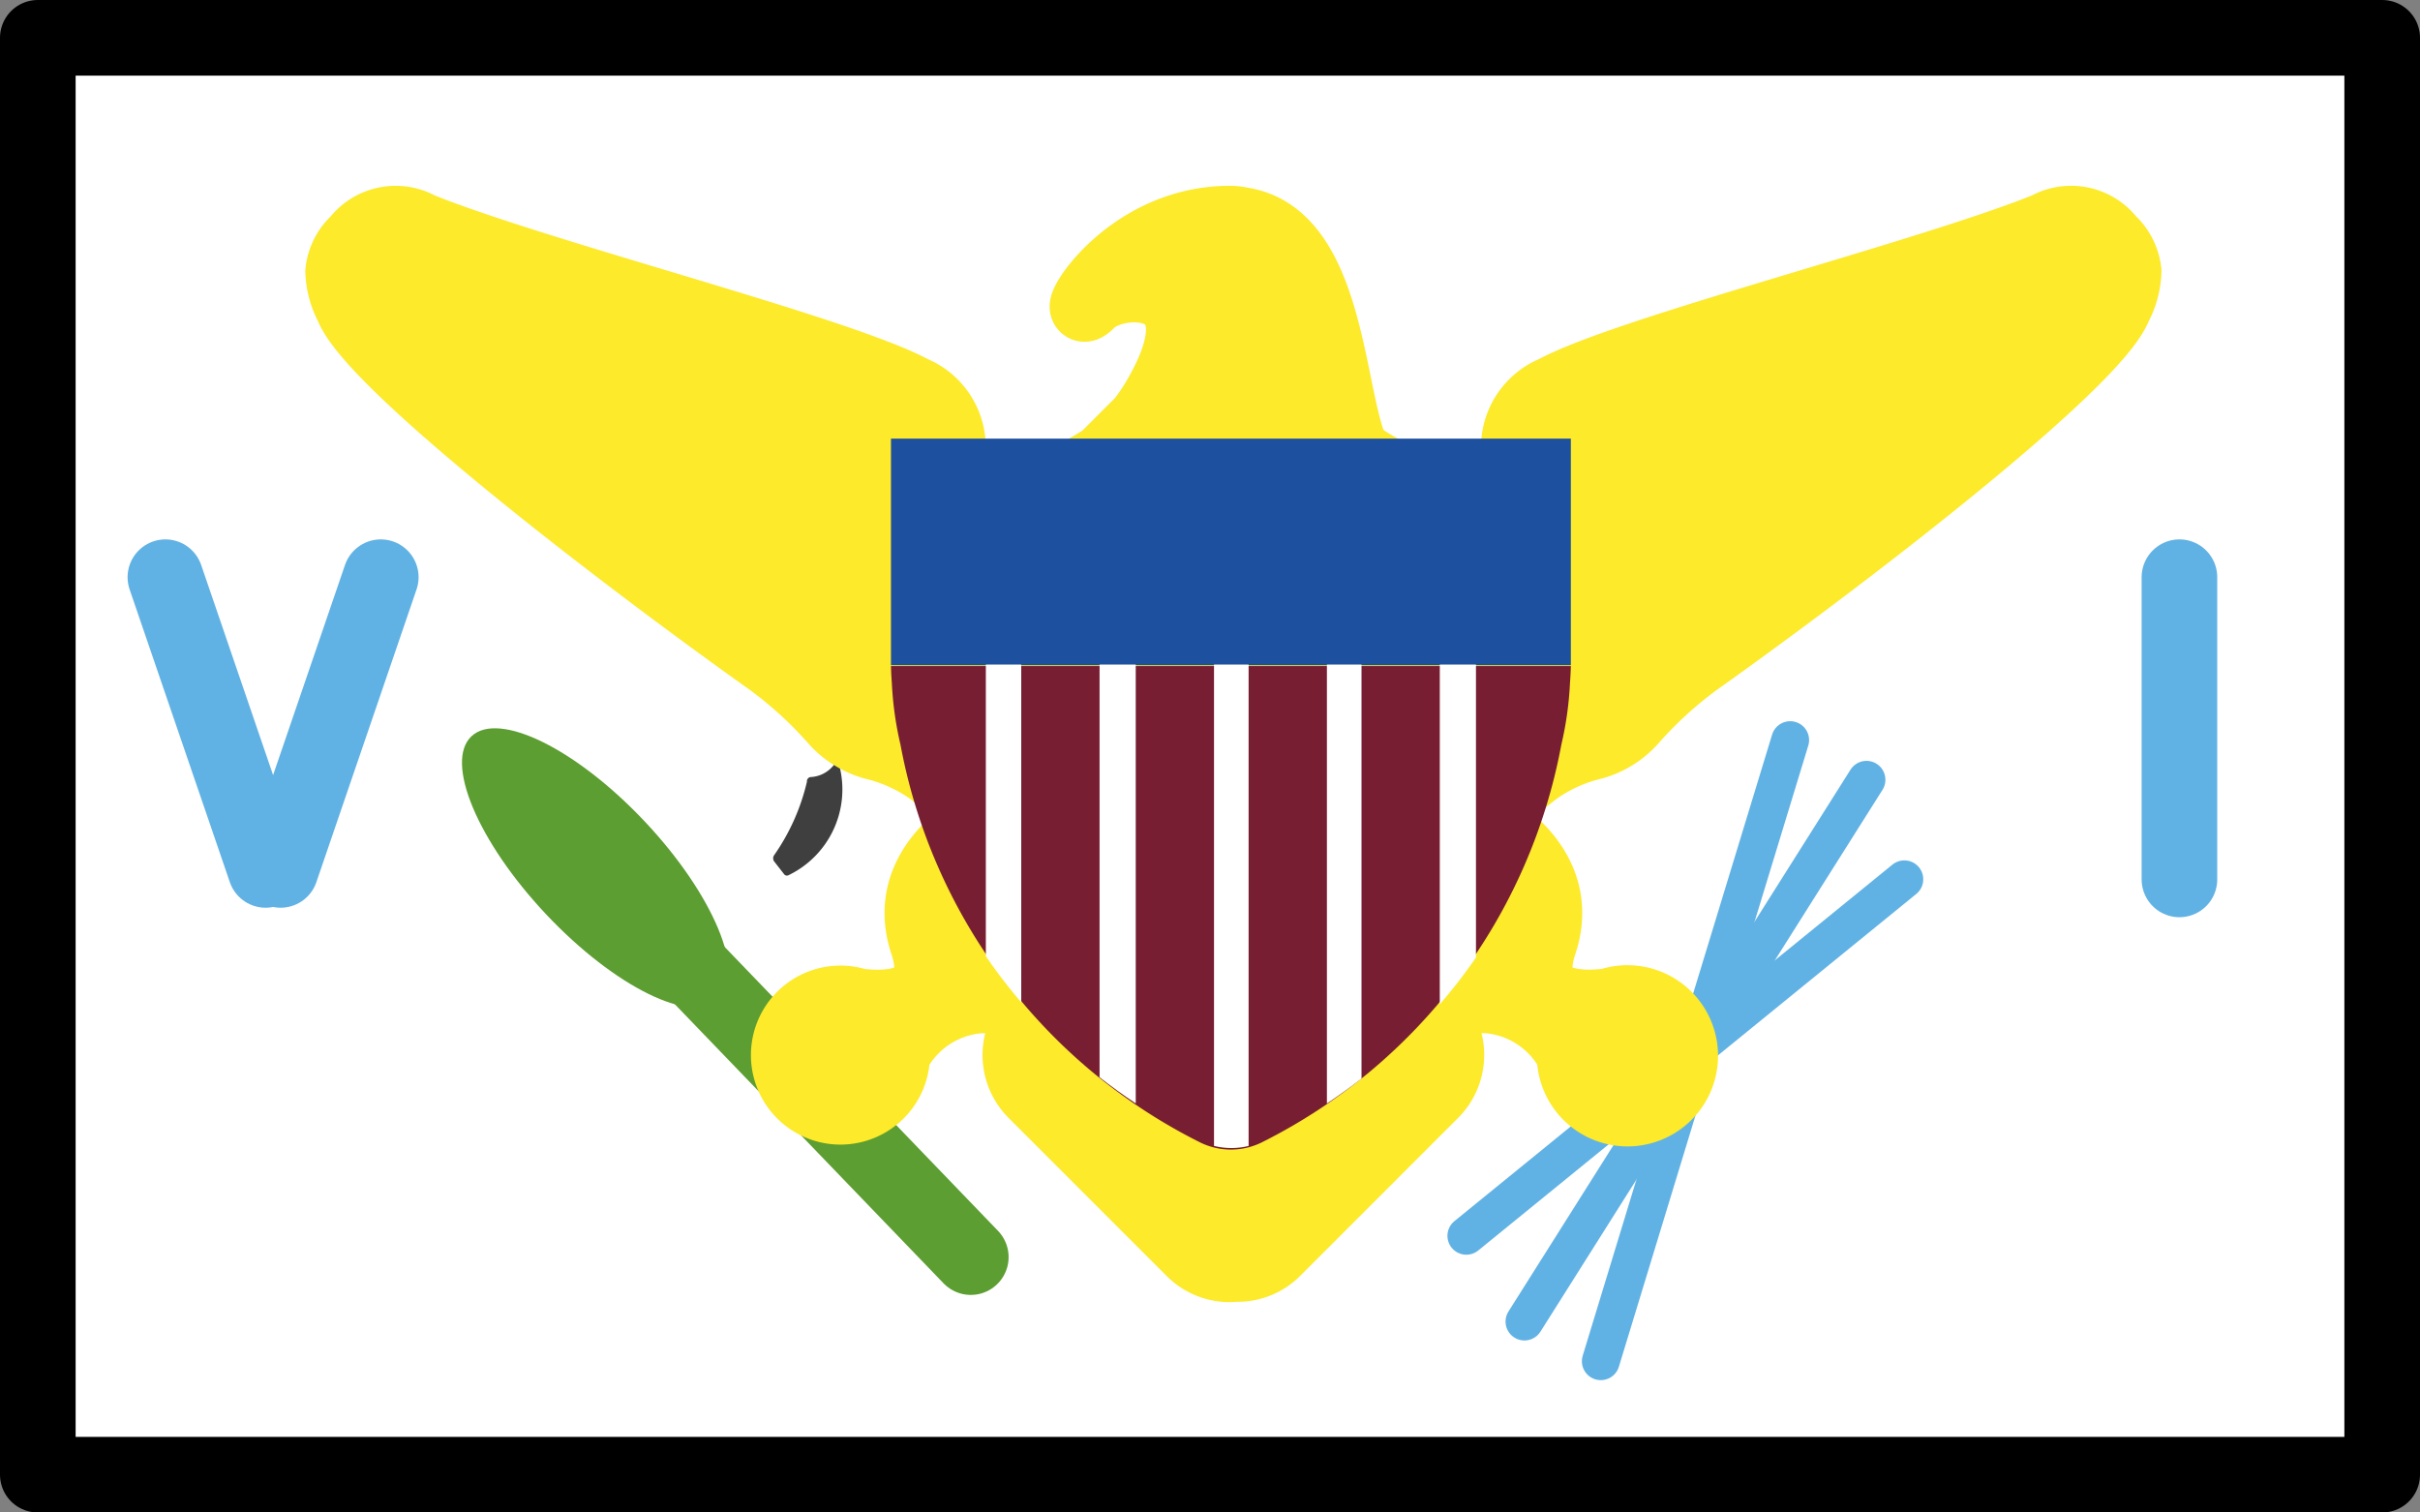 <?xml version="1.0" encoding="UTF-8" standalone="no"?>
<svg
   id="emoji"
   viewBox="0 0 64 40"
   version="1.1"
   sodipodi:docname="1f1fb-1f1ee.svg"
   width="64"
   height="40"
   xmlns:inkscape="http://www.inkscape.org/namespaces/inkscape"
   xmlns:sodipodi="http://sodipodi.sourceforge.net/DTD/sodipodi-0.dtd"
   xmlns="http://www.w3.org/2000/svg"
   xmlns:svg="http://www.w3.org/2000/svg">
  <rect x="0" y="0" width="64" height="40" fill="#808080" stroke="none"/>
  <defs
     id="defs14" />
  <sodipodi:namedview
     id="namedview14"
     pagecolor="#ffffff"
     bordercolor="#000000"
     borderopacity="0.25"
     inkscape:showpageshadow="2"
     inkscape:pageopacity="0.0"
     inkscape:pagecheckerboard="0"
     inkscape:deskcolor="#d1d1d1" />
  <g
     id="color"
     transform="translate(-4,-16)">
    <rect
       x="5"
       y="17"
       width="62"
       height="38"
       fill="#ffffff"
       id="rect1" />
    <path
       fill="#3f3f3f"
       d="m 24.468,38.624 a 5.622,5.622 0 0 0 0.873,-1.952 0.111,0.111 0 0 1 0.09,-0.121 0.832,0.832 0 0 0 0.607,-0.302 c 0.056,-0.079 0.162,-0.043 0.175,0.062 a 2.517,2.517 0 0 1 -1.37,2.84 0.093,0.093 0 0 1 -0.108,-0.034 l -0.259,-0.332 a 0.144,0.144 0 0 1 -0.008,-0.161 z"
       id="path1" />
    <g
       id="g1">
      <ellipse
         cx="19.747"
         cy="38.953"
         rx="1.791"
         ry="4.782"
         transform="rotate(-43.286,19.747,38.953)"
         fill="#5c9e31"
         id="ellipse1" />
      <line
         x1="17.476"
         x2="29.674"
         y1="36.577"
         y2="49.246"
         fill="none"
         stroke="#5c9e31"
         stroke-linecap="round"
         stroke-linejoin="round"
         stroke-width="2"
         id="line1" />
    </g>
    <g
       id="g4">
      <line
         x1="54.363"
         x2="42.779"
         y1="39.254"
         y2="48.683"
         fill="none"
         stroke="#61b2e4"
         stroke-linecap="round"
         stroke-linejoin="round"
         stroke-width="1"
         id="line2" />
      <line
         x1="53.362"
         x2="44.316"
         y1="36.622"
         y2="50.951"
         fill="none"
         stroke="#61b2e4"
         stroke-linecap="round"
         stroke-linejoin="round"
         stroke-width="1"
         id="line3" />
      <line
         x1="51.344"
         x2="46.335"
         y1="35.573"
         y2="52"
         fill="none"
         stroke="#61b2e4"
         stroke-linecap="round"
         stroke-linejoin="round"
         stroke-width="1"
         id="line4" />
    </g>
    <path
       fill="#fcea2b"
       stroke="#fcea2b"
       stroke-linecap="round"
       stroke-linejoin="round"
       stroke-width="1.798"
       d="m 59.828,22.331 a 1.331,1.331 0 0 0 -1.708,-0.347 c -3.186,1.283 -11.074,3.263 -13.038,4.327 a 1.641,1.641 0 0 0 -1.011,1.391 1.467,1.467 0 0 0 0.698,1.247 l -0.009,0.076 a 6.277,6.277 0 0 1 -4.721,-0.938 l -0.222,-0.222 c -0.635,-1.452 -0.617,-5.65 -2.964,-6.013 a 1.464,1.464 0 0 0 -0.326,-0.039 c -2.945,0 -4.417,2.945 -3.681,2.208 0.736,-0.736 3.681,-0.736 1.666,2.599 a 5.433,5.433 0 0 1 -0.344,0.496 l -0.971,0.971 A 6.277,6.277 0 0 1 28.477,29.026 L 28.468,28.951 A 1.467,1.467 0 0 0 29.166,27.703 1.641,1.641 0 0 0 28.155,26.312 C 26.191,25.248 18.303,23.268 15.117,21.985 a 1.331,1.331 0 0 0 -1.708,0.347 1.35,1.35 0 0 0 -0.435,0.844 2.145,2.145 0 0 0 0.252,0.94 c 0.573,1.491 6.989,6.458 11.133,9.402 a 10.655,10.655 0 0 1 1.703,1.561 2.203,2.203 0 0 0 1.037,0.642 4.334,4.334 0 0 1 1.478,0.664 c 0.458,0.347 0.99,0.795 1.53,1.27 -0.315,0.156 -2.357,1.26 -1.677,3.3 0.548,1.645 -0.945,1.656 -1.743,1.555 a 1.468,1.468 0 1 0 1.007,1.39 2.723,2.723 0 0 1 2.208,-1.472 1.442,1.442 0 0 0 1.472,-1.472 2.57,2.57 0 0 1 1.472,-0.736 l 0.557,0.557 -2.092,2.092 a 1.458,1.458 0 0 0 0,2.063 l 4.184,4.184 a 1.45,1.45 0 0 0 1.187,0.412 1.435,1.435 0 0 0 1.058,-0.412 L 41.925,44.93 a 1.458,1.458 0 0 0 0,-2.063 l -2.092,-2.092 0.558,-0.557 a 2.57,2.57 0 0 1 1.472,0.736 1.442,1.442 0 0 0 1.472,1.472 2.723,2.723 0 0 1 2.208,1.472 1.497,1.497 0 1 0 1.007,-1.39 c -0.798,0.101 -2.291,0.09 -1.743,-1.555 0.68,-2.041 -1.362,-3.144 -1.677,-3.3 0.54,-0.475 1.071,-0.923 1.53,-1.27 a 4.333,4.333 0 0 1 1.478,-0.664 2.203,2.203 0 0 0 1.037,-0.642 10.65,10.65 0 0 1 1.703,-1.561 c 4.144,-2.944 10.56,-7.911 11.133,-9.402 a 2.147,2.147 0 0 0 0.252,-0.94 1.351,1.351 0 0 0 -0.435,-0.843 z"
       id="path4" />
    <line
       x1="61.638"
       x2="61.638"
       y1="31.265"
       y2="39.257"
       fill="none"
       stroke="#61b2e4"
       stroke-linecap="round"
       stroke-linejoin="round"
       stroke-width="2"
       id="line5" />
    <g
       id="g7">
      <line
         x1="8.374"
         x2="11.024"
         y1="31.265"
         y2="39.006"
         fill="none"
         stroke="#61b2e4"
         stroke-linecap="round"
         stroke-linejoin="round"
         stroke-width="2"
         id="line6" />
      <line
         x1="14.07"
         x2="11.421"
         y1="31.265"
         y2="39.006"
         fill="none"
         stroke="#61b2e4"
         stroke-linecap="round"
         stroke-linejoin="round"
         stroke-width="2"
         id="line7" />
    </g>
    <g
       id="g14">
      <rect
         x="27.563"
         y="27.6"
         width="17.98"
         height="5.993"
         fill="#1e50a0"
         id="rect7" />
      <g
         id="g13">
        <path
           fill="#781e32"
           d="m 27.586,34.068 a 8.965,8.965 0 0 0 0.228,1.624 14.777,14.777 0 0 0 7.909,10.513 1.842,1.842 0 0 0 1.66,0 14.778,14.778 0 0 0 7.909,-10.513 8.983,8.983 0 0 0 0.228,-1.624 c 0.021,-0.285 0.023,-0.453 0.023,-0.453 H 27.563 c 0,0 0.002,0.168 0.023,0.453 z"
           id="path7" />
        <g
           id="g12">
          <path
             fill="#ffffff"
             d="M 33.079,33.575 V 44.49 q 0.453,0.356 0.957,0.691 V 33.575 Z"
             id="path8" />
          <path
             fill="#ffffff"
             d="m 30.072,33.575 v 7.714 a 14.353,14.353 0 0 0 0.936,1.22 v -8.934 z"
             id="path9" />
          <path
             fill="#ffffff"
             d="M 39.092,33.575 V 45.183 q 0.48,-0.32 0.915,-0.658 v -10.95 z"
             id="path10" />
          <path
             fill="#ffffff"
             d="m 36.106,33.575 v 12.73 a 1.897,1.897 0 0 0 0.915,9e-4 V 33.575 Z"
             id="path11" />
          <path
             fill="#ffffff"
             d="m 42.077,33.575 v 8.986 a 14.316,14.316 0 0 0 0.957,-1.238 v -7.748 z"
             id="path12" />
        </g>
      </g>
    </g>
  </g>
  <g
     id="line"
     transform="translate(-4,-16)">
    <rect
       x="5"
       y="17"
       width="62"
       height="38"
       fill="none"
       stroke="#000000"
       stroke-linecap="round"
       stroke-linejoin="round"
       stroke-width="2"
       id="rect14" />
  </g>
</svg>
